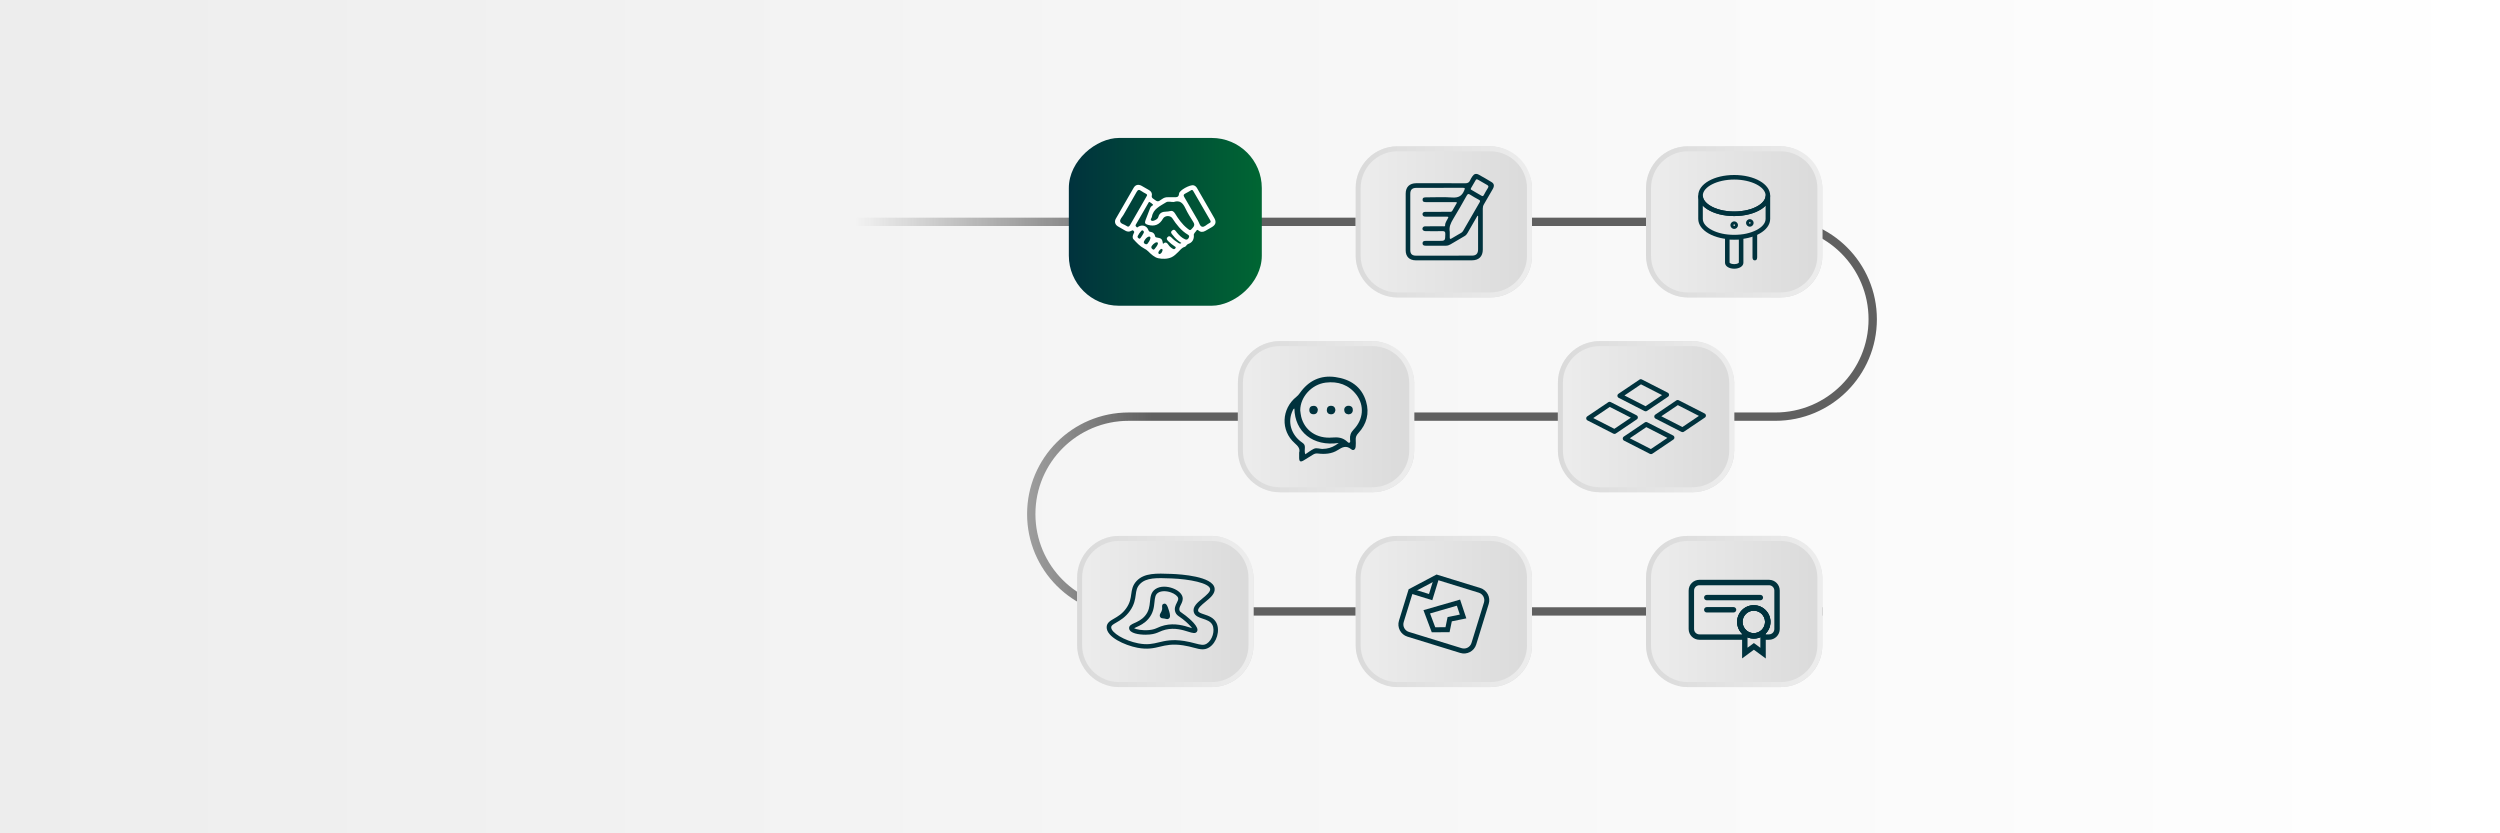 <?xml version="1.0" encoding="UTF-8"?>
<svg id="Camada_1" data-name="Camada 1" xmlns="http://www.w3.org/2000/svg" xmlns:xlink="http://www.w3.org/1999/xlink" viewBox="0 0 1500 500">
  <rect x="0" y="0" width="1500" height="500" fill="#808080" stroke="none"/>
  <defs>
    <style>
      .cls-1 {
        fill: #fff;
      }

      .cls-2 {
        fill: url(#Gradiente_sem_nome_15-2);
      }

      .cls-3 {
        fill: url(#Gradiente_sem_nome_17-8);
      }

      .cls-4 {
        fill: url(#Gradiente_sem_nome_15-6);
      }

      .cls-5 {
        fill: url(#Gradiente_sem_nome_17-3);
      }

      .cls-6 {
        fill: none;
        stroke: url(#Gradiente_sem_nome_42);
        stroke-miterlimit: 10;
        stroke-width: 5px;
      }

      .cls-7 {
        fill: #00323d;
      }

      .cls-8 {
        fill: url(#Gradiente_sem_nome_17-7);
      }

      .cls-9 {
        fill: url(#Gradiente_sem_nome_17-2);
      }

      .cls-10 {
        fill: url(#Gradiente_sem_nome_17-6);
      }

      .cls-11 {
        fill: url(#Gradiente_sem_nome_17-5);
      }

      .cls-12 {
        fill: url(#Gradiente_sem_nome_15);
      }

      .cls-13 {
        fill: url(#Gradiente_sem_nome_7);
      }

      .cls-14 {
        fill: url(#Gradiente_sem_nome_15-5);
      }

      .cls-15 {
        fill: url(#Gradiente_sem_nome_17);
      }

      .cls-16 {
        fill: url(#Gradiente_sem_nome_15-8);
      }

      .cls-17 {
        fill: url(#Gradiente_sem_nome_15-7);
      }

      .cls-18 {
        fill: url(#Gradiente_sem_nome_34);
      }

      .cls-19 {
        fill: url(#Gradiente_sem_nome_15-4);
      }

      .cls-20 {
        fill: url(#Gradiente_sem_nome_17-4);
      }

      .cls-21 {
        fill: url(#Gradiente_sem_nome_15-3);
      }

      .cls-22 {
        fill: url(#Gradiente_sem_nome_7-2);
      }
    </style>
    <linearGradient id="Gradiente_sem_nome_34" data-name="Gradiente sem nome 34" x1="0" y1="250" x2="1500" y2="250" gradientUnits="userSpaceOnUse">
      <stop offset="0" stop-color="#ededed"/>
      <stop offset="1" stop-color="#fff"/>
    </linearGradient>
    <linearGradient id="Gradiente_sem_nome_42" data-name="Gradiente sem nome 42" x1="512.97" y1="250" x2="1126.13" y2="250" gradientUnits="userSpaceOnUse">
      <stop offset="0" stop-color="#606060" stop-opacity="0"/>
      <stop offset=".29" stop-color="#606060"/>
    </linearGradient>
    <linearGradient id="Gradiente_sem_nome_15" data-name="Gradiente sem nome 15" x1="987.63" y1="133.11" x2="1093.41" y2="133.11" gradientUnits="userSpaceOnUse">
      <stop offset="0" stop-color="#ededed"/>
      <stop offset="1" stop-color="#dadada"/>
    </linearGradient>
    <linearGradient id="Gradiente_sem_nome_17" data-name="Gradiente sem nome 17" x1="987.63" y1="133.11" x2="1093.41" y2="133.11" gradientUnits="userSpaceOnUse">
      <stop offset="0" stop-color="#dadada"/>
      <stop offset="1" stop-color="#ededed"/>
    </linearGradient>
    <linearGradient id="Gradiente_sem_nome_15-2" data-name="Gradiente sem nome 15" x1="934.74" y1="250" x2="1040.52" y2="250" xlink:href="#Gradiente_sem_nome_15"/>
    <linearGradient id="Gradiente_sem_nome_17-2" data-name="Gradiente sem nome 17" x1="934.74" y1="250" x2="1040.52" y2="250" xlink:href="#Gradiente_sem_nome_17"/>
    <linearGradient id="Gradiente_sem_nome_15-3" data-name="Gradiente sem nome 15" x1="742.74" y1="250" x2="848.52" y2="250" xlink:href="#Gradiente_sem_nome_15"/>
    <linearGradient id="Gradiente_sem_nome_17-3" data-name="Gradiente sem nome 17" x1="742.74" y1="250" x2="848.52" y2="250" xlink:href="#Gradiente_sem_nome_17"/>
    <linearGradient id="Gradiente_sem_nome_15-4" data-name="Gradiente sem nome 15" x1="813.41" x2="919.19" xlink:href="#Gradiente_sem_nome_15"/>
    <linearGradient id="Gradiente_sem_nome_17-4" data-name="Gradiente sem nome 17" x1="813.41" x2="919.19" xlink:href="#Gradiente_sem_nome_17"/>
    <linearGradient id="Gradiente_sem_nome_15-5" data-name="Gradiente sem nome 15" x1="646.3" x2="752.08" xlink:href="#Gradiente_sem_nome_15"/>
    <linearGradient id="Gradiente_sem_nome_17-5" data-name="Gradiente sem nome 17" x1="646.3" x2="752.08" xlink:href="#Gradiente_sem_nome_17"/>
    <linearGradient id="Gradiente_sem_nome_15-6" data-name="Gradiente sem nome 15" x1="646.3" y1="366.89" x2="752.08" y2="366.89" xlink:href="#Gradiente_sem_nome_15"/>
    <linearGradient id="Gradiente_sem_nome_17-6" data-name="Gradiente sem nome 17" x1="646.3" y1="366.89" x2="752.08" y2="366.89" xlink:href="#Gradiente_sem_nome_17"/>
    <linearGradient id="Gradiente_sem_nome_15-7" data-name="Gradiente sem nome 15" y1="366.89" y2="366.89" xlink:href="#Gradiente_sem_nome_15"/>
    <linearGradient id="Gradiente_sem_nome_17-7" data-name="Gradiente sem nome 17" y1="366.89" y2="366.89" xlink:href="#Gradiente_sem_nome_17"/>
    <linearGradient id="Gradiente_sem_nome_15-8" data-name="Gradiente sem nome 15" x1="813.41" y1="366.89" x2="919.19" y2="366.89" xlink:href="#Gradiente_sem_nome_15"/>
    <linearGradient id="Gradiente_sem_nome_17-8" data-name="Gradiente sem nome 17" x1="813.41" y1="366.89" x2="919.19" y2="366.89" xlink:href="#Gradiente_sem_nome_17"/>
    <linearGradient id="Gradiente_sem_nome_7" data-name="Gradiente sem nome 7" x1="646.3" y1="133.11" x2="752.08" y2="133.11" gradientUnits="userSpaceOnUse">
      <stop offset="0" stop-color="#00323d"/>
      <stop offset="1" stop-color="#063"/>
    </linearGradient>
    <linearGradient id="Gradiente_sem_nome_7-2" data-name="Gradiente sem nome 7" x1="641.3" y1="133.11" x2="757.08" y2="133.11" gradientTransform="translate(566.08 832.3) rotate(-90)" xlink:href="#Gradiente_sem_nome_7"/>
  </defs>
  <rect class="cls-18" x="0" y="0" width="1500" height="500"/>
  <path class="cls-6" d="m512.97,133.11h552.22c32.28,0,58.44,26.17,58.44,58.44h0c0,32.28-26.17,58.44-58.44,58.44h-388c-32.28,0-58.44,26.17-58.44,58.44h0c0,32.28,26.17,58.44,58.44,58.44h416.22"/>
  <g>
    <rect class="cls-12" x="987.63" y="87.78" width="105.78" height="90.67" rx="25.06" ry="25.06"/>
    <path class="cls-15" d="m1068.35,90.78c12.16,0,22.06,9.89,22.06,22.06v40.56c0,12.16-9.89,22.06-22.06,22.06h-55.67c-12.16,0-22.06-9.89-22.06-22.06v-40.56c0-12.16,9.89-22.06,22.06-22.06h55.67m0-3h-55.67c-13.78,0-25.06,11.28-25.06,25.06v40.56c0,13.78,11.28,25.06,25.06,25.06h55.67c13.78,0,25.06-11.27,25.06-25.06v-40.56c0-13.78-11.28-25.06-25.06-25.06h0Z"/>
  </g>
  <g>
    <rect class="cls-2" x="934.74" y="204.67" width="105.78" height="90.67" rx="25.06" ry="25.06"/>
    <path class="cls-9" d="m1015.47,207.67c12.16,0,22.06,9.89,22.06,22.06v40.56c0,12.16-9.89,22.06-22.06,22.06h-55.67c-12.16,0-22.06-9.89-22.06-22.06v-40.56c0-12.16,9.89-22.06,22.06-22.06h55.67m0-3h-55.67c-13.78,0-25.06,11.27-25.06,25.06v40.56c0,13.78,11.28,25.06,25.06,25.06h55.67c13.78,0,25.06-11.28,25.06-25.06v-40.56c0-13.78-11.28-25.06-25.06-25.06h0Z"/>
  </g>
  <g>
    <rect class="cls-21" x="742.74" y="204.67" width="105.78" height="90.67" rx="25.06" ry="25.06"/>
    <path class="cls-5" d="m823.47,207.67c12.16,0,22.06,9.89,22.06,22.06v40.56c0,12.16-9.89,22.06-22.06,22.06h-55.67c-12.16,0-22.06-9.89-22.06-22.06v-40.56c0-12.16,9.89-22.06,22.06-22.06h55.67m0-3h-55.67c-13.78,0-25.06,11.27-25.06,25.06v40.56c0,13.78,11.28,25.06,25.06,25.06h55.67c13.78,0,25.06-11.28,25.06-25.06v-40.56c0-13.78-11.28-25.06-25.06-25.06h0Z"/>
  </g>
  <g>
    <rect class="cls-19" x="813.41" y="87.78" width="105.78" height="90.67" rx="25.06" ry="25.06"/>
    <path class="cls-20" d="m894.13,90.78c12.16,0,22.06,9.89,22.06,22.06v40.56c0,12.16-9.89,22.06-22.06,22.06h-55.67c-12.16,0-22.06-9.89-22.06-22.06v-40.56c0-12.16,9.89-22.06,22.06-22.06h55.67m0-3h-55.67c-13.78,0-25.06,11.28-25.06,25.06v40.56c0,13.78,11.28,25.06,25.06,25.06h55.67c13.78,0,25.06-11.27,25.06-25.06v-40.56c0-13.78-11.27-25.06-25.06-25.06h0Z"/>
  </g>
  <g>
    <rect class="cls-14" x="646.3" y="87.78" width="105.78" height="90.67" rx="25.06" ry="25.06"/>
    <path class="cls-11" d="m727.02,90.78c12.16,0,22.06,9.89,22.06,22.06v40.56c0,12.16-9.89,22.06-22.06,22.06h-55.67c-12.16,0-22.06-9.89-22.06-22.06v-40.56c0-12.16,9.89-22.06,22.06-22.06h55.67m0-3h-55.67c-13.78,0-25.06,11.28-25.06,25.06v40.56c0,13.78,11.28,25.06,25.06,25.06h55.67c13.78,0,25.06-11.27,25.06-25.06v-40.56c0-13.78-11.27-25.06-25.06-25.06h0Z"/>
  </g>
  <g>
    <rect class="cls-4" x="646.3" y="321.56" width="105.78" height="90.67" rx="25.06" ry="25.06"/>
    <path class="cls-10" d="m727.02,324.56c12.16,0,22.06,9.89,22.06,22.06v40.56c0,12.16-9.89,22.06-22.06,22.06h-55.67c-12.16,0-22.06-9.89-22.06-22.06v-40.56c0-12.16,9.89-22.06,22.06-22.06h55.67m0-3h-55.67c-13.78,0-25.06,11.28-25.06,25.06v40.56c0,13.78,11.28,25.06,25.06,25.06h55.67c13.78,0,25.06-11.27,25.06-25.06v-40.56c0-13.78-11.27-25.06-25.06-25.06h0Z"/>
  </g>
  <g>
    <rect class="cls-17" x="987.63" y="321.56" width="105.78" height="90.67" rx="25.06" ry="25.06"/>
    <path class="cls-8" d="m1068.35,324.56c12.16,0,22.06,9.89,22.06,22.06v40.56c0,12.16-9.89,22.06-22.06,22.06h-55.67c-12.16,0-22.06-9.89-22.06-22.06v-40.56c0-12.16,9.89-22.06,22.06-22.06h55.67m0-3h-55.67c-13.78,0-25.06,11.28-25.06,25.06v40.56c0,13.78,11.28,25.06,25.06,25.06h55.67c13.78,0,25.06-11.27,25.06-25.06v-40.56c0-13.78-11.28-25.06-25.06-25.06h0Z"/>
  </g>
  <g>
    <rect class="cls-16" x="813.41" y="321.56" width="105.78" height="90.67" rx="25.06" ry="25.06"/>
    <path class="cls-3" d="m894.13,324.56c12.16,0,22.06,9.89,22.06,22.06v40.56c0,12.16-9.89,22.06-22.06,22.06h-55.67c-12.16,0-22.06-9.89-22.06-22.06v-40.56c0-12.16,9.89-22.06,22.06-22.06h55.67m0-3h-55.67c-13.78,0-25.06,11.28-25.06,25.06v40.56c0,13.78,11.28,25.06,25.06,25.06h55.67c13.78,0,25.06-11.27,25.06-25.06v-40.56c0-13.78-11.27-25.06-25.06-25.06h0Z"/>
  </g>
  <g>
    <rect class="cls-13" x="646.3" y="87.78" width="105.78" height="90.67" rx="25.06" ry="25.06"/>
    <rect class="cls-22" x="648.85" y="75.22" width="100.67" height="115.78" rx="30.06" ry="30.06" transform="translate(832.3 -566.08) rotate(90)"/>
  </g>
  <path class="cls-7" d="m866.39,156.2c-5.65,0-11.29.01-16.94,0-3.79-.01-6.04-2.22-6.04-5.97-.02-11.35-.02-22.7,0-34.05,0-3.99,2.34-6.25,6.36-6.25,9.77,0,19.54-.04,29.3.04,1.53.01,2.41-.44,3-1.8.36-.82.85-1.59,1.35-2.35.97-1.49,2.22-1.89,3.78-1.04,2.62,1.43,5.21,2.94,7.76,4.49,1.54.93,1.75,2.29.72,4.11-1.75,3.09-3.53,6.17-5.34,9.23-.48.81-.67,1.62-.67,2.55.03,8.19.02,16.37.01,24.56,0,4.14-2.36,6.47-6.52,6.47-5.59,0-11.18,0-16.77,0Zm7.85-34.65c-.75-.42-1.37-.25-1.97-.26-5.54-.02-11.07-.02-16.61-.02-1.02,0-2.06-.04-2.1-1.36-.05-1.45,1.05-1.5,2.13-1.5,5.25,0,10.53-.28,15.75.09,3.65.26,5.76-.95,7.09-4.24.51-1.26.63-1.58-.9-1.57-9.26.05-18.53.02-27.79.03-2.51,0-3.67,1.1-3.67,3.58-.02,11.24-.02,22.48,0,33.72,0,2.35,1.07,3.38,3.46,3.38,11.18.01,22.37,0,33.55-.02,2.53,0,3.67-1.22,3.67-3.78,0-6.33,0-12.65,0-18.98,0-.39.25-.88-.34-1.23-2.01,3.49-4.02,6.95-6.01,10.43-.43.75-.93,1.37-1.71,1.81-2.84,1.63-5.65,3.31-8.47,4.98-.84.5-1.72.82-2.72.82-4.07-.01-8.13,0-12.2,0-1.01,0-1.86-.23-1.88-1.43-.01-1.2.81-1.46,1.84-1.46,2.54.01,5.08,0,7.63,0,4.18,0,4.13,0,4.2-4.13.02-1.34-.37-1.76-1.71-1.73-3.39.08-6.78.05-10.17,0-1.49-.02-2.26-1.1-1.62-2.16.4-.67,1.09-.73,1.79-.73,3.39,0,6.78.01,10.17-.02.51,0,1.45.27,1.42-.45-.08-2.02,1.43-3.36,2-5.09-.66-.36-1.29-.2-1.89-.21-3.95-.02-7.91-.02-11.86-.03-.72,0-1.38-.14-1.68-.88-.22-.55-.18-1.11.27-1.57.5-.5,1.15-.4,1.76-.4,4.63-.02,9.26-.03,13.9-.05.66,0,1.38.15,1.81-.61.94-1.65,1.89-3.29,2.86-4.96Zm-4.39,17.53c0,1.13.02,2.26,0,3.39-.02.93.31,1.09,1.09.61,1.45-.88,2.94-1.68,4.38-2.57.89-.55,1.93-.9,2.52-1.92,3.28-5.74,6.58-11.46,9.92-17.16.45-.77.36-1.15-.43-1.57-1.79-.97-3.57-1.95-5.27-3.06-1.03-.67-1.47-.45-2.04.57-2.66,4.73-5.31,9.45-8.14,14.08-1.46,2.39-2.55,4.77-2.03,7.64Zm16.4-31.53c-.42-.01-.63.17-.78.42-.97,1.65-1.92,3.32-2.89,4.97-.4.68.11.88.55,1.14,1.9,1.1,3.81,2.19,5.7,3.32.66.4,1.06.38,1.46-.37.76-1.44,1.57-2.87,2.45-4.24.6-.93.28-1.4-.55-1.86-1.67-.93-3.32-1.92-4.98-2.87-.34-.2-.7-.36-.96-.49Z"/>
  <g>
    <path class="cls-7" d="m779.49,271.54c.73-2.28-.69-3.9-2.69-5.67-8.53-7.55-7.95-20.64,1.07-27.82.81-.65,1.44-1.38,2.04-2.22,5.2-7.37,12.31-10.86,21.27-9.6,8.91,1.25,15.81,5.67,18.48,14.73,2.07,7.02.35,13.49-4.64,18.89-1.18,1.27-1.71,2.46-1.58,4.12.09,1.28.06,2.59-.03,3.87-.13,1.86-1.34,2.81-2.65,1.73-3.06-2.54-5.35-1.28-8.14.5-3.55,2.26-7.71,2.55-11.84,2.04-1.19-.15-2.08.1-3.03.71-1.83,1.18-3.68,2.32-5.55,3.43-1.93,1.15-2.68.71-2.71-1.55-.01-.88,0-1.77,0-3.15Zm.64-25.36c.19,1.28.27,2.57.58,3.82,2.01,8.29,9.38,13.35,18.73,12.51,3.31-.3,6.13.05,8.65,2.27.46.41,1.06,1.19,1.7.78.58-.37.28-1.27.23-1.92-.17-2.32.4-4.09,2.18-5.92,5.9-6.1,6.54-14.45,1.68-20.83-4.61-6.05-11.08-8.24-18.44-7.33-8.52,1.06-15.28,8.67-15.3,16.62Zm-3.5-1.03c-.67.16-.74.62-.91.96-3.45,6.81-1.15,14.89,5.65,19.47,1.16.79,1.63,1.58,1.56,2.95-.06,1.29-.27,2.64.24,4.04,1.79-1.17,3.35-2.42,5.11-3.28,1.91-.94,3.98.37,5.99,0,.47-.08.95-.05,1.42-.12,2.67-.37,5.02-1.43,7.57-3.4-15.55,2.33-26.41-6.83-26.62-20.63Z"/>
    <path class="cls-7" d="m809.08,248.62c-1.59-.17-2.48-1.06-2.55-2.62-.07-1.52,1.18-2.64,2.75-2.54,1.65.1,2.48,1.1,2.42,2.65-.07,1.55-1.03,2.42-2.62,2.52Z"/>
    <path class="cls-7" d="m801.26,246.06c-.23,1.56-1.06,2.55-2.68,2.51-1.61-.03-2.53-1.02-2.49-2.61.04-1.58.94-2.52,2.6-2.48,1.65.04,2.41,1.02,2.57,2.58Z"/>
    <path class="cls-7" d="m790.72,245.84c-.16,1.78-1.03,2.72-2.62,2.71-1.59-.02-2.52-.94-2.5-2.56.02-1.61.92-2.48,2.56-2.49,1.68,0,2.37,1.01,2.57,2.35Z"/>
  </g>
  <path class="cls-1" d="m716.34,141.44c0,2.42-1.07,4.14-3.37,4.91-1.04.35-1.25,1.53-2.14,1.78-1.78.51-2.7,1.88-3.91,3.08-1.18,1.17-2.52,2.47-4.03,3.16-2.5,1.14-5.54,1.07-7.96.57-2.09-.43-4.3-2.36-6.01-4.13-.8-.82-1.57-1.26-2.55-1.78-2.46-1.3-4.4-3.41-6.28-5.46-.84-.92-.46-2.27.06-3.38.25-.55.68-.96.05-1.62-.63-.67-.99-.29-1.57,0-1.13.59-2.29.5-3.4-.14-1.51-.87-3.05-1.71-4.54-2.63-1.64-1.01-2.19-2.83-1.21-4.55,3.53-6.23,7.11-12.44,10.73-18.61,1.06-1.81,2.8-2.2,4.68-1.19,1.54.83,3.05,1.72,4.55,2.61,1.24.73,1.94,1.88,1.64,3.26-.24,1.11.29,1.5,1,2.02,2.56,1.87,2.58,1.92,5.07.14,1.11-.79,2.23-1.22,3.6-1.15,1.24.06,2.48-.05,3.72-.02,1.54.03,2.77.13,2.96-2.13.17-2.06,6.69-5.52,8.72-4.99,1,.26,1.64.92,2.14,1.79,3.43,5.96,6.88,11.92,10.3,17.89,1.33,2.32.84,4.04-1.46,5.39-1.31.77-2.64,1.51-3.96,2.28-1.42.82-2.84.81-4.08-.26-.6-.52-.9-.48-1.27.14-.58.97-1.82,1.62-1.51,3.04Zm-18.55,4.92c1.34-1.35,2.35-.94,3.25.5.64,1.02,1.55,1.77,2.59,2.39.65.39,1.16.33,1.61-.28.56-.77-.15-.97-.58-1.26-1.32-.88-2.55-1.86-3.67-2.98-.73-.73-1.36-1.51-.45-2.46.9-.94,1.71-.43,2.45.35,1.17,1.24,2.54,2.23,3.98,3.13.56.35,1.13.67,1.86.05-1.95-1.26-3.61-2.7-4.94-4.46-.66-.88-2-1.86-.62-3.01,1.49-1.24,2.15.34,2.9,1.24,1.39,1.66,2.9,3.16,4.92,4.04,1.07.46,1.72-.08,2.18-.98.39-.76.31-1.33-.52-1.82-4.05-2.39-6.83-6-9.35-9.85-1.23-1.87-4.51-1.72-5.62.25-2.03,3.62-4.98,4.84-8.97,3.71-1.78-.5-2.13-1.12-1.49-2.84.89-2.38,1.83-4.74,2.73-7.11.23-.6.55-1.09,1.1-1.45.29-.19.96-.41.62-.79-.54-.62-1.29-1.09-2.01-1.52-.39-.23-.56.26-.71.53-2.52,4.34-5.01,8.7-7.55,13.03-.41.7.03,1.01.39,1.43.47.56.74.09,1.1-.15,2.29-1.45,5.01-.62,5.99,1.87.27.68.49,1.12,1.34,1.21,1.41.16,2.4.98,2.7,2.42.12.57.3.83.95.93,2.97.46,3.39.91,3.84,3.87Zm6.41-25.17c-1.5.09-3.31-.61-4.6.22-3.47,2.23-7.7,3.85-8.47,8.74-.12.73-1.12,1.54-.41,2.11.78.62,1.84.1,2.7-.36.72-.38,1.39-.97,1.58-1.71.67-2.55,2.5-3.19,4.81-3.23.67-.01,1.37-.09,2.01-.27,1.49-.44,2.4.09,3.2,1.4,2,3.28,4.22,6.42,7.26,8.87,1.91,1.54,1.82,1.46,3.45-.38,1.04-1.17,1.08-2.07.25-3.37-1.69-2.67-3.4-5.36-4.74-8.21-1.46-3.1-3.25-5.08-7.04-3.8Zm-15.95-3.99c.02-.57-.34-.75-.68-.95-.98-.56-2.01-1.05-2.91-1.72-1.23-.91-1.92-.75-2.69.65-2.56,4.63-5.29,9.17-7.9,13.77-.75,1.31-2.27,2.66-1.96,3.96.34,1.43,2.49,1.67,3.74,2.6.97.73,1.56.65,2.21-.52,3.18-5.64,6.45-11.23,9.69-16.84.2-.34.37-.69.51-.97Zm26.75-3.25c-1.23.7-2.51,1.53-3.87,2.2-1.08.54-1.14,1.08-.55,2.09,2.76,4.65,5.42,9.36,8.16,14.03.79,1.34,1.17,3.47,2.56,3.77,1.35.29,2.71-1.34,4.1-2.06.1-.05.19-.12.3-.16.79-.36.89-.84.44-1.61-3.38-5.79-6.72-11.61-10.07-17.41-.22-.38-.38-.84-1.07-.83Zm-25.62,27.95c-1.42.43-2.22,1.55-2.91,2.8-.37.68-.19,1.22.42,1.57.55.32,1.21.48,1.68-.11.73-.92,1.38-1.92,1.66-3.09.16-.66-.06-1.1-.85-1.17Zm-3.03-2.54c0-.42-.15-.76-.52-.99-.4-.24-.76-.15-1.06.17-.83.92-1.58,1.9-2.11,3.02-.22.46-.11.89.26,1.22.29.26.62.51,1.05.37.35-.11,2.38-3.39,2.38-3.8Zm7.63,6.01c-1.11.05-3.14,1.98-3.17,2.92-.02.62.38,1.02.87,1.34.61.41.93-.05,1.24-.44.66-.83,1.35-1.65,1.74-2.66.31-.81-.02-1.16-.67-1.16Zm2.66,3.9c-.65.65-1.44,1.3-1.64,2.3-.08.4.4.98.83.86,1.08-.3,1.44-1.32,1.73-2.28.17-.55-.35-.73-.92-.88Z"/>
  <g>
    <path class="cls-7" d="m1040.52,129.64c-6.27,0-12.19-1.51-16.25-4.15-3.43-2.22-5.32-5.13-5.32-8.17,0-6.91,9.48-12.32,21.57-12.32s21.58,5.41,21.58,12.32c0,3.05-1.89,5.95-5.32,8.17-4.07,2.64-10,4.15-16.26,4.15Zm0-21.91c-10.21,0-18.83,4.39-18.83,9.59,0,2.09,1.45,4.17,4.07,5.87,3.63,2.36,9.02,3.71,14.76,3.71s11.13-1.35,14.77-3.71c2.62-1.7,4.07-3.79,4.07-5.87,0-5.2-8.63-9.59-18.84-9.59Z"/>
    <path class="cls-7" d="m1040.52,161.23c-1.51,0-2.9-.37-3.92-1.02-1.02-.66-1.59-1.58-1.59-2.59v-16.67h11.03v16.67c0,1.01-.56,1.93-1.59,2.59-1.02.66-2.42,1.02-3.93,1.02Zm-2.77-17.55v13.93s.09.13.34.29c.57.37,1.48.59,2.43.59s1.87-.22,2.44-.59c.24-.16.33-.29.35-.32v-13.9h-5.55Z"/>
    <path class="cls-7" d="m1052.89,156.21c-1.36,0-1.39-1.39-1.39-1.98,0-.31,0-.71,0-1.14v-13.3h2.8v13.3c0,.43,0,.83,0,1.14-.01.59-.03,1.98-1.39,1.98h0Z"/>
    <path class="cls-7" d="m1040.52,143.68c-12.09,0-21.57-5.41-21.57-12.32v-14.04h2.74c0,2.09,1.45,4.17,4.07,5.87,3.63,2.36,9.02,3.71,14.76,3.71s11.13-1.35,14.77-3.71c2.62-1.7,4.07-3.79,4.07-5.87h2.74v14.04c0,6.91-9.48,12.32-21.58,12.32Zm-18.83-20.28v7.95c0,5.2,8.62,9.59,18.83,9.59s18.84-4.39,18.84-9.59v-7.95c-.72.74-1.59,1.44-2.58,2.09-4.07,2.64-10,4.15-16.26,4.15s-12.19-1.51-16.25-4.15c-.99-.64-1.85-1.34-2.58-2.09Z"/>
    <path class="cls-7" d="m1040.52,137.35c-1.25,0-2.26-1.01-2.26-2.26s1.01-2.26,2.26-2.26,2.26,1.01,2.26,2.26-1.01,2.26-2.26,2.26Zm0-2.74c-.26,0-.48.21-.48.48s.21.48.48.48.48-.21.48-.48-.21-.48-.48-.48Z"/>
    <path class="cls-7" d="m1049.9,136.01c-1.25,0-2.26-1.01-2.26-2.26s1.01-2.26,2.26-2.26,2.26,1.01,2.26,2.26-1.01,2.26-2.26,2.26Zm0-2.74c-.26,0-.48.21-.48.48s.21.48.48.48.48-.21.48-.48-.21-.48-.48-.48Z"/>
  </g>
  <g>
    <path class="cls-7" d="m968.69,260.35c-.22,0-.44-.05-.65-.15l-15.54-7.94c-.45-.23-.74-.68-.77-1.18-.03-.5.2-.98.63-1.26l12.6-8.49c.43-.29.98-.32,1.44-.09l15.54,7.94c.45.23.74.68.77,1.18.03.5-.2.98-.63,1.26l-12.6,8.49c-.24.16-.52.24-.8.24h0Zm-12.74-9.52l12.65,6.46,9.91-6.68-12.65-6.46s-9.91,6.68-9.91,6.68Z"/>
    <path class="cls-7" d="m990.62,272.48c-.22,0-.44-.05-.65-.15l-15.54-7.94c-.45-.23-.74-.68-.77-1.18-.03-.5.2-.98.63-1.26l12.6-8.5c.43-.29.98-.32,1.44-.09l15.54,7.94c.45.23.74.68.77,1.18.03.5-.2.98-.63,1.26l-12.6,8.49c-.24.16-.52.24-.8.24h0Zm-12.74-9.52l12.65,6.46,9.9-6.68-12.65-6.46-9.9,6.68Z"/>
    <path class="cls-7" d="m1009.53,259.28c-.22,0-.44-.05-.65-.15l-15.54-7.94c-.45-.23-.74-.68-.77-1.18-.03-.5.2-.98.63-1.26l12.6-8.5c.43-.29.98-.32,1.44-.09l15.54,7.94c.45.23.74.68.77,1.18.03.5-.2.98-.63,1.26l-12.6,8.5c-.24.16-.52.24-.8.24h0Zm-12.74-9.52l12.65,6.46,9.91-6.68-12.65-6.46-9.91,6.68Z"/>
    <path class="cls-7" d="m987.41,246.8c-.22,0-.44-.05-.65-.15l-15.54-7.94c-.45-.23-.74-.68-.77-1.18-.03-.5.2-.98.63-1.26l12.6-8.5c.43-.29.98-.32,1.44-.09l15.54,7.94c.45.23.74.68.77,1.18.03.5-.2.98-.63,1.26l-12.6,8.49c-.24.16-.52.24-.8.24h0Zm-12.74-9.52l12.65,6.46,9.91-6.68-12.65-6.46-9.91,6.68Z"/>
  </g>
  <g>
    <path class="cls-7" d="m721.58,389.6c-1.61,0-3.31-.45-5.32-.99-1.79-.48-3.82-1.01-6.36-1.4h0c-6.47-1-10.27-.08-13.95.8-3.68.89-7.49,1.8-13.53.63-7.56-1.47-18.64-6.44-18.42-12.44.1-2.55,2.19-3.76,4.41-5.03,2.22-1.28,5-2.86,7.38-6.28,2.25-3.23,2.61-5.86,2.96-8.41.36-2.59.73-5.26,3.18-7.87,4.62-4.9,11.85-4.62,21-4.27,5.78.22,24.72,1.49,25.83,8.6.5,3.2-2.57,5.73-5.53,8.17-2.22,1.83-4.75,3.91-4.36,5.41.24.93,1.53,1.42,3.62,2.11,2.55.84,5.72,1.89,7.34,5.07,2.34,4.61.19,11.92-4.34,14.75-1.32.83-2.59,1.14-3.92,1.14h0Zm-11.26-5.06c2.68.41,4.88,1,6.64,1.46,3.59.95,5.26,1.33,7.11.17,3.35-2.09,5.07-7.86,3.36-11.23-1.11-2.19-3.48-2.97-5.78-3.73-2.34-.77-4.77-1.58-5.4-4.01-.81-3.17,2.27-5.72,5.26-8.17,2.27-1.87,4.84-3.99,4.58-5.67-.55-3.55-12.39-5.9-23.25-6.31-8.8-.34-15.15-.58-18.93,3.43-1.86,1.97-2.13,3.91-2.46,6.38-.37,2.73-.8,5.83-3.43,9.59-2.73,3.91-5.92,5.74-8.25,7.08-2.19,1.26-3.02,1.82-3.05,2.78-.12,3.27,7.91,8.08,16.23,9.69,5.46,1.06,8.67.29,12.39-.61,3.75-.9,8-1.92,14.99-.84h-.01Z"/>
    <path class="cls-7" d="m687.4,380.83c-3.99,0-9.51-.8-9.91-3.68-.25-1.8,1.45-2.55,3.24-3.36,1.79-.8,4.23-1.89,6.22-4.21,2.45-2.85,2.76-5.79,3.04-8.63.28-2.78.57-5.66,3.23-7.48,3.02-2.08,7.33-1.65,10.36-.54,3.13,1.14,5.33,3.06,5.91,5.15.5,1.83-.29,3.4-.99,4.78-.74,1.47-1.17,2.42-.75,3.51.22.57.52.8,1.61,1.54.54.37,1.22.84,2.06,1.49,2.51,1.97,8.2,6.83,6.86,9.39-.86,1.63-2.79,1.02-5.25.25-3.24-1.02-8.15-2.56-13.69-1.25-1.54.36-2.55.81-3.62,1.28-1.52.67-3.09,1.36-5.94,1.64h0c-.67.06-1.49.11-2.39.11h.02Zm-6.94-3.9c1.17.71,4.95,1.51,9.07,1.1h0c2.43-.24,3.68-.78,5.12-1.42,1.08-.48,2.3-1.01,4.09-1.43,6.27-1.48,11.81.26,15.12,1.3.45.14.96.3,1.41.43-.96-1.31-3.07-3.45-5.51-5.36-.77-.6-1.4-1.04-1.92-1.39-1.2-.82-2.06-1.42-2.6-2.79-.88-2.27.08-4.17.85-5.71.55-1.08,1.02-2.02.79-2.85-.32-1.19-2.02-2.52-4.22-3.32-3.01-1.1-6.11-1.01-7.9.23-1.55,1.07-1.79,2.71-2.07,5.53-.3,2.95-.68,6.63-3.69,10.12-2.39,2.77-5.26,4.06-7.17,4.91-.47.21-1.02.45-1.38.65h0Z"/>
    <path class="cls-7" d="m700.33,371.48c-.3,0-.57-.08-.78-.14-.17-.05-.41-.11-.76-.18h0c-.5-.1-.82-.12-1.06-.14-.4-.03-1.08-.06-1.55-.73-.7-.98-.12-1.96.26-2.62.3-.51.64-1.09.79-1.88.13-.65.07-1.19.03-1.58-.12-1.08.23-1.74,1.02-1.96,1.17-.32,2.01.3,3.26,4.62.6,2.05.77,3.57-.29,4.3-.32.22-.64.29-.93.29h.01Zm-1.22-3.01s.04,0,.06.01c0-.03-.01-.05-.02-.09-.01.03-.03.05-.04.08Z"/>
  </g>
  <g>
    <g>
      <path class="cls-7" d="m893.23,362.37l-7.5,24.32c-1.25,4.05-5.55,6.32-9.59,5.07l-31.69-9.77c-4.05-1.25-6.32-5.55-5.07-9.59l5.81-18.84,16.74-8.85,26.23,8.09c4.05,1.25,6.32,5.55,5.07,9.59h0Zm-51.01,10.9c-.76,2.47.63,5.1,3.1,5.87l31.69,9.77c2.47.76,5.1-.63,5.87-3.1l7.5-24.32c.76-2.47-.63-5.1-3.1-5.87l-25.05-7.72-14.57,7.7-5.45,17.67h0Z"/>
      <polygon class="cls-7" points="863.5 346.73 859.37 360.13 845.98 356 846.86 353.15 857.4 356.4 860.65 345.86 863.5 346.73"/>
    </g>
    <path class="cls-7" d="m876.05,359.74l3.75,11.28-8.71,1.78-1.35,6.51-10.68.06-4.99-13.27,21.97-6.35Zm-.16,9.02l-1.77-5.34-16.09,4.65,3.11,8.28,6.16-.03,1.25-6.07,7.33-1.5Z"/>
  </g>
  <g>
    <path class="cls-7" d="m1059.46,395.1l-7.14-5.26-7.06,5.21v-11.19h-25.63c-3.55,0-6.44-2.89-6.44-6.43v-23.11c0-3.55,2.89-6.44,6.44-6.44h41.79c3.55,0,6.43,2.89,6.43,6.44v23.11c0,3.55-2.89,6.43-6.43,6.43h-1.96v11.24Zm-7.14-9.29l3.89,2.87v-6.34c-1.21.52-2.54.81-3.94.81-1.3,0-2.58-.25-3.76-.73v6.21l3.82-2.81h0Zm6.59-5.19h2.51c1.75,0,3.18-1.43,3.18-3.18v-23.11c0-1.76-1.43-3.19-3.18-3.19h-41.79c-1.76,0-3.19,1.43-3.19,3.19v23.11c0,1.75,1.43,3.18,3.19,3.18h25.99c-2.14-1.9-3.35-4.61-3.35-7.47,0-5.51,4.48-10,10-10s10,4.48,10,10c0,2.97-1.3,5.64-3.36,7.47Zm-6.64-14.22c-3.72,0-6.75,3.03-6.75,6.75,0,2,.88,3.89,2.41,5.17,1.21,1.02,2.75,1.58,4.34,1.58,3.72,0,6.75-3.03,6.75-6.75s-3.03-6.75-6.75-6.75Z"/>
    <path class="cls-7" d="m1052.27,383.14c-2.36,0-4.64-.83-6.43-2.35-2.27-1.9-3.57-4.69-3.57-7.66,0-5.51,4.48-10,10-10s10,4.48,10,10-4.48,10-10,10Zm0-16.75c-3.72,0-6.75,3.03-6.75,6.75,0,2,.88,3.89,2.41,5.17,1.21,1.02,2.75,1.58,4.34,1.58,3.72,0,6.75-3.03,6.75-6.75s-3.03-6.75-6.75-6.75Z"/>
    <path class="cls-7" d="m1056.22,360.17h-32.16c-.9,0-1.62-.73-1.62-1.62s.73-1.62,1.62-1.62h32.16c.9,0,1.62.73,1.62,1.62s-.73,1.62-1.62,1.62Z"/>
    <path class="cls-7" d="m1040.14,367.49h-16.08c-.9,0-1.62-.73-1.62-1.62s.73-1.62,1.62-1.62h16.08c.9,0,1.62.73,1.62,1.62s-.73,1.62-1.62,1.62Z"/>
    <path class="cls-7" d="m1052.27,383.14c-2.36,0-4.64-.83-6.43-2.35-2.27-1.9-3.57-4.69-3.57-7.66,0-5.51,4.48-10,10-10s10,4.48,10,10-4.48,10-10,10Zm0-16.75c-3.72,0-6.75,3.03-6.75,6.75,0,2,.88,3.89,2.41,5.17,1.21,1.02,2.75,1.58,4.34,1.58,3.72,0,6.75-3.03,6.75-6.75s-3.03-6.75-6.75-6.75Z"/>
    <rect class="cls-7" x="1056.21" y="379.41" width="3.25" height="2.83"/>
    <polygon class="cls-7" points="1048.51 382.23 1045.26 382.23 1045.26 379.55 1048.51 379.52 1048.51 382.23"/>
  </g>
</svg>